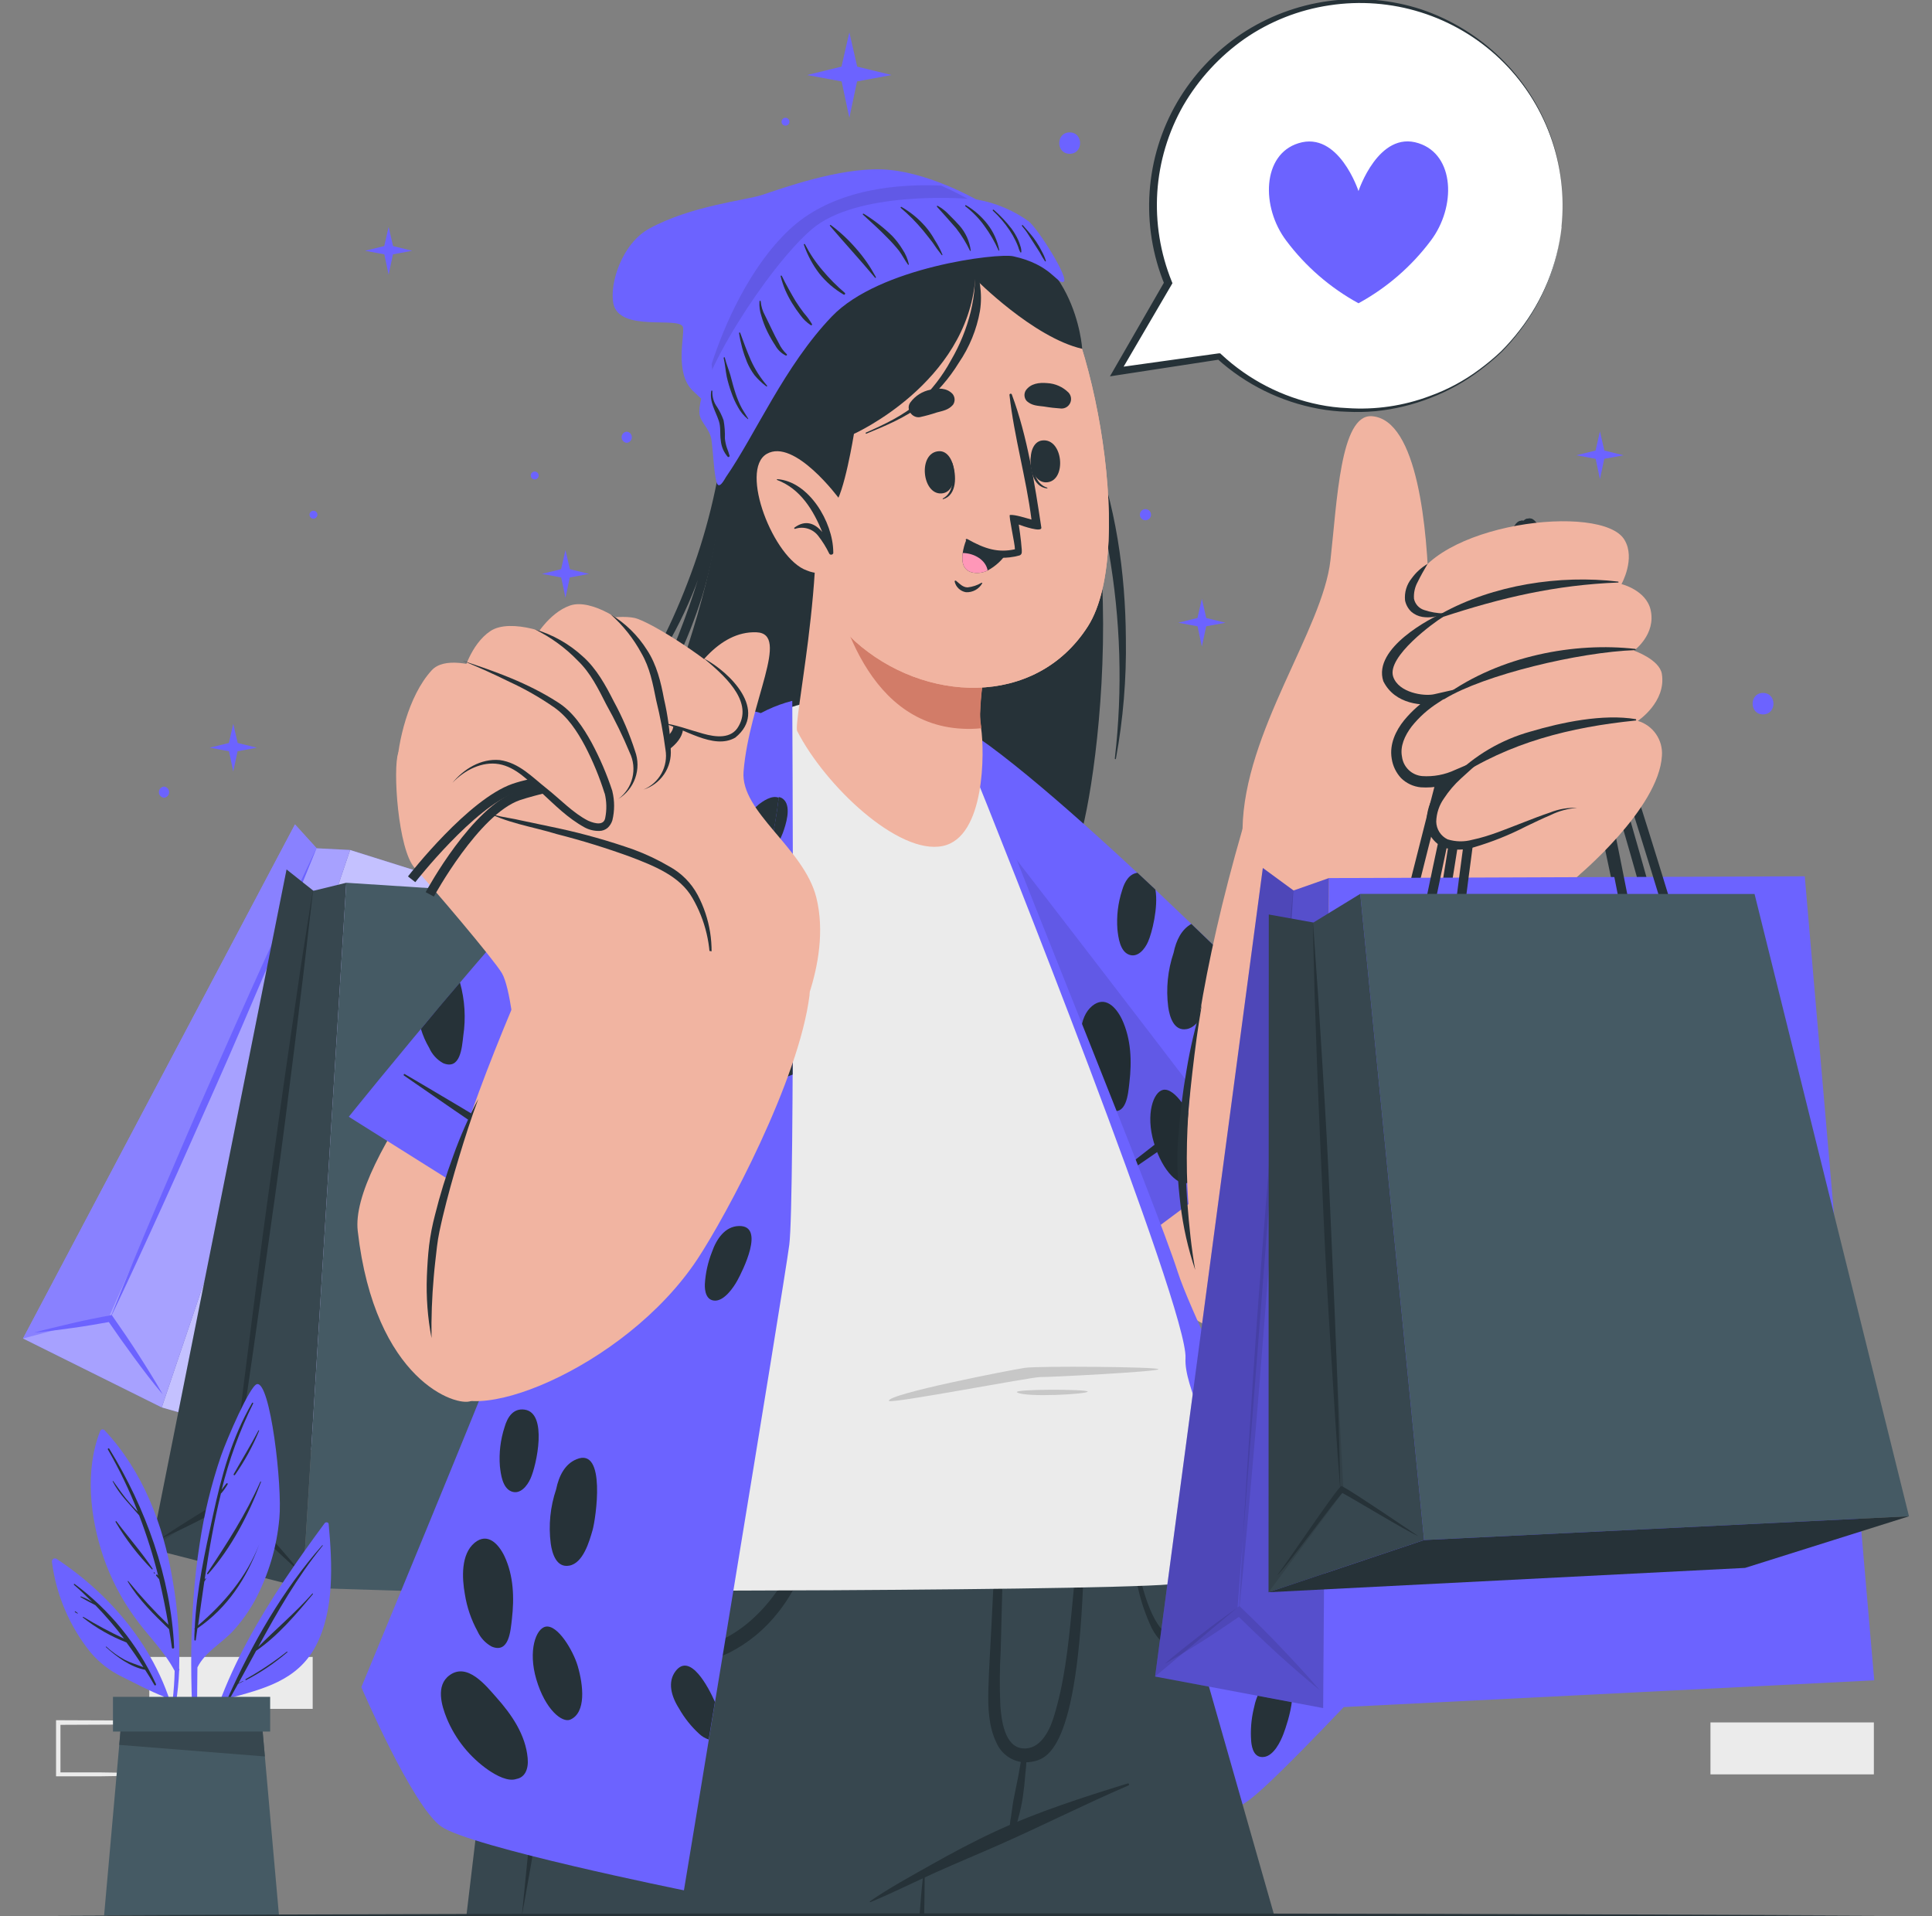 <svg width="240" height="238" viewBox="0 0 240 238" fill="none" xmlns="http://www.w3.org/2000/svg">
<rect x="0" y="0" width="240" height="238" fill="#808080" stroke="none"/>
<g clip-path="url(#clip0_791_6195)">
<path d="M38.843 205.805H18.544V212.257H38.843V205.805Z" fill="#EBEBEB"/>
<path d="M27.521 220.393C24.138 220.45 15.611 220.594 12.343 220.635H7.222H6.962V220.369V213.918V213.664H7.251L17.4 213.704C19.923 213.704 25.021 213.785 27.55 213.82H27.689V213.952L27.556 220.404L27.521 220.393ZM27.521 220.393L27.383 213.941L27.521 214.079C24.987 214.114 19.9 214.171 17.371 214.195L7.222 214.241L7.51 213.952V220.404L7.245 220.145H12.274C15.489 220.185 24.213 220.329 27.544 220.381L27.521 220.393Z" fill="#EBEBEB"/>
<path d="M104.158 39.657C100.775 39.715 92.247 39.859 88.979 39.893H83.858H83.627V39.628V33.176V32.888H83.916L94.066 32.928C96.595 32.928 101.687 33.004 104.215 33.038H104.354V33.2L104.215 39.651L104.158 39.657ZM104.158 39.657L104.019 33.2L104.158 33.338C101.623 33.373 96.537 33.424 94.008 33.447L83.858 33.488L84.147 33.2V39.651L83.882 39.392H88.91C92.126 39.426 100.85 39.571 104.181 39.628L104.158 39.657Z" fill="#EBEBEB"/>
<path d="M232.778 213.94H212.479V220.392H232.778V213.94Z" fill="#EBEBEB"/>
<path d="M110.757 9.318L106.467 10.114L105.509 14.628L104.55 10.114L100.261 9.318L104.533 8.274L105.509 4.014L106.484 8.274L110.757 9.318Z" fill="#6C63FF"/>
<path d="M51.21 31.147L48.814 31.591L48.277 34.116L47.74 31.591L45.344 31.147L47.734 30.564L48.277 28.183L48.825 30.564L51.21 31.147Z" fill="#6C63FF"/>
<path d="M167.227 32.087L164.831 32.531L164.294 35.056L163.763 32.531L161.361 32.087L163.751 31.504L164.294 29.123L164.842 31.504L167.227 32.087Z" fill="#6C63FF"/>
<path d="M201.683 56.55L199.287 56.989L198.75 59.514L198.219 56.989L195.817 56.545L198.207 55.962L198.75 53.581L199.298 55.962L201.683 56.55Z" fill="#6C63FF"/>
<path d="M152.233 77.347L149.837 77.791L149.3 80.31L148.763 77.791L146.367 77.347L148.752 76.764L149.3 74.377L149.843 76.764L152.233 77.347Z" fill="#6C63FF"/>
<path d="M73.178 71.281L70.782 71.725L70.245 74.251L69.714 71.725L67.318 71.281L69.702 70.699L70.245 68.318L70.793 70.699L73.178 71.281Z" fill="#6C63FF"/>
<path d="M31.909 92.868L29.513 93.312L28.976 95.831L28.445 93.312L26.044 92.868L28.434 92.285L28.976 89.898L29.525 92.285L31.909 92.868Z" fill="#6C63FF"/>
<path d="M142.291 63.238C142.108 63.238 141.931 63.311 141.802 63.441C141.672 63.571 141.599 63.747 141.599 63.93C141.599 64.114 141.672 64.29 141.802 64.419C141.931 64.549 142.108 64.622 142.291 64.622C142.475 64.622 142.651 64.549 142.781 64.419C142.911 64.29 142.984 64.114 142.984 63.93C142.984 63.747 142.911 63.571 142.781 63.441C142.651 63.311 142.475 63.238 142.291 63.238Z" fill="#6C63FF"/>
<path d="M77.854 53.615C77.681 53.631 77.519 53.711 77.402 53.84C77.284 53.968 77.219 54.136 77.219 54.31C77.219 54.484 77.284 54.652 77.402 54.78C77.519 54.909 77.681 54.989 77.854 55.005C78.028 54.989 78.189 54.909 78.307 54.78C78.424 54.652 78.49 54.484 78.49 54.31C78.49 54.136 78.424 53.968 78.307 53.84C78.189 53.711 78.028 53.631 77.854 53.615Z" fill="#6C63FF"/>
<path d="M20.374 97.699C20.2 97.715 20.039 97.795 19.921 97.924C19.804 98.052 19.739 98.22 19.739 98.394C19.739 98.568 19.804 98.736 19.921 98.864C20.039 98.993 20.2 99.073 20.374 99.089C20.547 99.073 20.709 98.993 20.826 98.864C20.944 98.736 21.009 98.568 21.009 98.394C21.009 98.22 20.944 98.052 20.826 97.924C20.709 97.795 20.547 97.715 20.374 97.699Z" fill="#6C63FF"/>
<path d="M66.423 58.568C66.293 58.568 66.168 58.62 66.076 58.711C65.984 58.803 65.932 58.928 65.932 59.058C65.932 59.188 65.984 59.313 66.076 59.404C66.168 59.496 66.293 59.548 66.423 59.548C66.553 59.548 66.678 59.496 66.77 59.404C66.862 59.313 66.914 59.188 66.914 59.058C66.914 58.928 66.862 58.803 66.77 58.711C66.678 58.62 66.553 58.568 66.423 58.568Z" fill="#6C63FF"/>
<path d="M38.941 63.44C38.811 63.44 38.687 63.492 38.594 63.584C38.502 63.675 38.451 63.8 38.451 63.93C38.451 64.06 38.502 64.185 38.594 64.277C38.687 64.368 38.811 64.42 38.941 64.42C39.072 64.42 39.196 64.368 39.288 64.277C39.38 64.185 39.432 64.06 39.432 63.93C39.432 63.8 39.38 63.675 39.288 63.584C39.196 63.492 39.072 63.44 38.941 63.44Z" fill="#6C63FF"/>
<path d="M97.576 14.628C97.446 14.628 97.321 14.68 97.229 14.772C97.137 14.864 97.085 14.989 97.085 15.118C97.085 15.248 97.137 15.373 97.229 15.465C97.321 15.557 97.446 15.609 97.576 15.609C97.706 15.609 97.831 15.557 97.923 15.465C98.015 15.373 98.067 15.248 98.067 15.118C98.067 14.989 98.015 14.864 97.923 14.772C97.831 14.68 97.706 14.628 97.576 14.628Z" fill="#6C63FF"/>
<path d="M172.85 40.85C172.72 40.85 172.595 40.902 172.503 40.994C172.411 41.086 172.359 41.21 172.359 41.34C172.359 41.47 172.411 41.595 172.503 41.687C172.595 41.779 172.72 41.83 172.85 41.83C172.98 41.83 173.105 41.779 173.197 41.687C173.289 41.595 173.341 41.47 173.341 41.34C173.341 41.21 173.289 41.086 173.197 40.994C173.105 40.902 172.98 40.85 172.85 40.85Z" fill="#6C63FF"/>
<path d="M219.014 86.07C217.282 86.07 217.282 88.734 219.014 88.734C220.746 88.734 220.729 86.07 219.014 86.07Z" fill="#6C63FF"/>
<path d="M132.881 16.444C131.149 16.444 131.149 19.102 132.881 19.102C134.613 19.102 134.595 16.444 132.881 16.444Z" fill="#6C63FF"/>
<path d="M43.49 105.576L94.718 121.679L80.204 191.905L20.091 174.815L43.49 105.576Z" fill="#6C63FF"/>
<path opacity="0.6" d="M43.49 105.576L94.718 121.679L80.204 191.905L20.091 174.815L43.49 105.576Z" fill="white"/>
<path d="M20.091 174.815L2.857 166.253L36.643 102.399L39.333 105.362L43.49 105.576L20.091 174.815Z" fill="#6C63FF"/>
<path opacity="0.4" d="M20.091 174.815L2.857 166.253L36.643 102.399L39.333 105.362L43.49 105.576L20.091 174.815Z" fill="white"/>
<path opacity="0.5" d="M13.624 163.382L2.857 166.253L36.643 102.399L39.333 105.362L13.624 163.382Z" fill="#6C63FF"/>
<path d="M20.212 173.195C19.276 171.523 18.255 169.909 17.227 168.3C16.199 166.691 15.125 165.112 14.028 163.549L13.878 163.33L13.624 163.382C12.048 163.688 10.472 163.993 8.907 164.368C7.343 164.743 5.778 165.094 4.231 165.521C5.836 165.377 7.429 165.164 9.017 164.944C10.605 164.725 12.193 164.449 13.774 164.166L13.37 163.999C14.452 165.579 15.556 167.135 16.684 168.669C17.81 170.197 18.965 171.725 20.212 173.195Z" fill="#6C63FF"/>
<path d="M13.613 163.929C15.922 159.115 18.139 154.266 20.345 149.406C22.55 144.545 24.686 139.668 26.863 134.796C29.039 129.924 31.118 124.994 33.214 120.105L36.314 112.725C37.319 110.257 38.352 107.795 39.328 105.316C38.173 107.714 37.059 110.142 35.921 112.558L32.596 119.834C30.39 124.688 28.248 129.572 26.078 134.444C23.907 139.316 21.823 144.245 19.727 149.14C17.631 154.036 15.587 158.971 13.613 163.929Z" fill="#6C63FF"/>
<path d="M43.017 109.646L96.646 113.111L100.07 199.157L37.596 197.209L43.017 109.646Z" fill="#455A64"/>
<path d="M37.596 197.209L18.763 192.383L35.598 107.997L38.935 110.644L43.017 109.646L37.596 197.209Z" fill="#37474F"/>
<path opacity="0.1" d="M28.479 185.827L18.763 192.383L35.598 107.997L38.935 110.644L28.479 185.827Z" fill="black"/>
<path d="M37.307 195.277C35.985 193.617 34.588 192.043 33.196 190.475C31.805 188.906 30.362 187.396 28.913 185.902L28.71 185.695L28.48 185.827C27.03 186.652 25.593 187.482 24.161 188.382C22.729 189.281 21.309 190.157 19.918 191.138C21.436 190.486 22.925 189.765 24.409 189.016C25.893 188.266 27.359 187.488 28.82 186.71L28.387 186.635C29.827 188.153 31.285 189.635 32.763 191.08C34.253 192.504 35.742 193.94 37.307 195.277Z" fill="#263238"/>
<path d="M28.601 186.468C29.64 180.177 30.581 173.875 31.487 167.562C32.394 161.249 33.266 154.93 34.16 148.616C35.055 142.303 35.846 135.961 36.637 129.624L37.792 120.117C38.15 116.94 38.537 113.774 38.871 110.592C38.34 113.734 37.873 116.888 37.37 120.036L35.996 129.486C35.067 135.793 34.212 142.118 33.323 148.432C32.434 154.745 31.666 161.099 30.846 167.435C30.027 173.772 29.282 180.108 28.601 186.468Z" fill="#263238"/>
<path d="M95.514 37.086C100.306 32.473 113.043 26.973 125.23 38.239C142.551 54.209 136.379 97.953 133.971 104.618C133.971 104.618 104.215 115.256 77.565 100.254C77.565 100.254 91.75 70.636 89.268 55.53C88.703 52.179 88.978 48.741 90.068 45.523C91.158 42.304 93.029 39.406 95.514 37.086Z" fill="#263238"/>
<path d="M86.71 71.985C86.618 72.227 86.537 72.469 86.444 72.711C85.251 75.786 83.776 78.745 82.039 81.55C80.448 84.279 78.468 86.763 76.162 88.924C76.098 88.982 75.995 88.895 76.058 88.838C78.431 86.606 80.053 83.764 81.543 80.933C83.003 78.161 84.295 75.304 85.411 72.377C87.715 66.435 89.25 60.223 89.978 53.892C89.978 53.771 90.209 53.783 90.203 53.892C90.174 54.78 90.122 55.662 90.053 56.544C90.07 56.537 90.09 56.535 90.109 56.537C90.128 56.54 90.146 56.547 90.161 56.559C90.176 56.571 90.188 56.586 90.195 56.604C90.203 56.621 90.205 56.641 90.203 56.66C89.672 62.575 88.973 68.376 87.224 74.066C85.451 79.656 82.914 84.974 79.684 89.87C77.895 92.655 75.934 95.326 73.812 97.867C73.809 97.872 73.805 97.877 73.8 97.881C73.795 97.885 73.79 97.888 73.784 97.889C73.777 97.89 73.771 97.89 73.765 97.888C73.759 97.886 73.753 97.883 73.749 97.879C73.744 97.875 73.74 97.87 73.738 97.864C73.736 97.858 73.735 97.852 73.736 97.846C73.736 97.839 73.738 97.833 73.741 97.828C73.745 97.823 73.749 97.818 73.754 97.815C79.695 90.083 83.829 81.204 86.71 71.985Z" fill="#263238"/>
<path d="M119.792 35.765C135.12 44.875 139.756 63.094 139.86 79.324C139.94 84.321 139.527 89.313 138.625 94.229C138.625 94.247 138.617 94.264 138.604 94.278C138.592 94.29 138.574 94.298 138.556 94.298C138.537 94.298 138.52 94.29 138.507 94.278C138.494 94.264 138.486 94.247 138.486 94.229C139.478 85.638 139.22 76.95 137.718 68.433C136.269 60.459 133.971 52.22 129.301 45.371C126.815 41.594 123.535 38.405 119.688 36.025C119.544 35.909 119.648 35.679 119.792 35.765Z" fill="#263238"/>
<path d="M124.693 95.365C148.364 116.79 165.211 135.246 164.992 143.64C164.49 162.442 154.559 166.501 152.793 165.907C134.116 159.565 122.245 124.072 114.394 102.618C106.599 81.325 117.91 89.23 124.693 95.365Z" fill="#F1B4A1"/>
<path d="M137.205 157.339L167.873 134.484C167.873 134.484 138.325 104.013 122.961 92.66C110.058 83.118 103.574 89.853 111.657 108.735C119.307 126.603 137.205 157.339 137.205 157.339Z" fill="#6C63FF"/>
<path d="M150.882 117.539L147.995 114.76C146.788 115.429 146.107 116.778 145.79 118.341C145.059 120.504 144.83 122.805 145.12 125.069C145.293 126.309 145.824 128.119 147.429 127.819C149.161 127.502 149.918 124.787 150.316 123.409C150.771 121.487 150.962 119.512 150.882 117.539ZM139.37 126.603C138.654 125.121 137.291 123.622 135.675 124.948C133.943 126.384 134.104 129.347 134.456 131.325C134.711 132.941 135.242 134.501 136.027 135.937C136.39 136.749 137.011 137.417 137.793 137.84C139.953 138.745 140.132 135.886 140.299 134.456C140.605 131.844 140.524 129.071 139.37 126.603ZM143.532 110.494L141.304 108.407C140.311 108.539 139.71 109.456 139.387 110.603C138.88 112.163 138.684 113.806 138.81 115.441C138.919 116.427 139.121 118.133 140.23 118.571C141.338 119.01 142.227 117.862 142.614 116.974C143.093 115.919 143.908 112.685 143.532 110.511V110.494ZM126.737 109.883C126.478 106.965 124.734 104.451 122.835 102.324C121.553 100.871 119.243 97.948 117.021 99.579C115.289 100.842 116.028 103.333 116.686 104.953C117.767 107.548 119.57 109.779 121.882 111.382C122.852 112.033 124.313 112.835 125.346 112.46C126.397 112.293 126.859 111.261 126.737 109.883ZM148.474 140.227C147.897 138.301 145.98 135.078 144.491 135.367C143.272 135.615 142.291 138.382 143.336 141.911C144.462 145.727 146.575 147.348 147.562 146.909C149.531 146.062 149.196 142.747 148.474 140.25V140.227Z" fill="#263238"/>
<path d="M158.976 131.261C156.844 132.482 154.787 133.83 152.816 135.297C150.72 136.722 148.694 138.221 146.656 139.708C144.618 141.196 136.737 147.428 134.768 148.991C134.682 149.06 134.815 149.204 134.907 149.141C137.008 147.722 145.299 142.078 147.302 140.613C149.306 139.149 151.298 137.69 153.238 136.162C155.177 134.634 157.308 133.141 159.051 131.383C159.086 131.319 159.034 131.215 158.976 131.261Z" fill="#263238"/>
<path opacity="0.1" d="M154.923 144.136L137.205 157.339C137.205 157.339 119.307 126.609 111.657 108.735C106.409 96.477 107.304 89.345 112.102 88.452C119.78 98.351 140.086 124.573 154.923 144.136Z" fill="black"/>
<path d="M114.908 89.466C119.258 92.559 122.574 96.889 124.422 101.891C127.471 110.205 143.561 149.446 146.309 158.008C149.058 166.57 170.494 208.25 170.494 208.25C170.494 208.25 158.722 220.9 155.287 223.494C150.512 227.115 133.221 232.875 133.221 232.875C133.221 232.875 125.981 170.646 124.619 164.327C123.256 158.008 114.908 89.466 114.908 89.466Z" fill="#6C63FF"/>
<path d="M153.486 185.989C152.643 188.624 150.766 190.751 148.694 192.504C147.574 193.455 145.449 195.462 144.467 193.288C144.175 192.43 144.175 191.5 144.467 190.642C144.884 189.022 145.577 187.487 146.517 186.104C147.631 184.374 149.565 182.068 151.869 182.183C154.005 182.339 153.976 184.403 153.486 185.989Z" fill="#263238"/>
<path d="M140.501 198.402C140.432 201.285 139.981 204.399 138.14 206.757C137.285 207.858 136.217 208.302 135.293 207.702C134.26 207.264 133.729 205.655 133.469 204.491C132.856 201.693 133.067 198.777 134.075 196.096C134.71 194.424 135.9 192.06 138.07 192.314C140.865 192.642 140.553 196.43 140.501 198.402Z" fill="#263238"/>
<path d="M151.176 196.119C152.487 196.932 151.679 200.674 150.761 202.507C149.606 204.854 147.499 207.587 145.426 206.866C144.375 206.497 143.931 203.828 145.749 200.195C147.447 196.834 150.108 195.45 151.176 196.119Z" fill="#263238"/>
<path d="M159.444 215.342C159.08 216.316 158.243 218.057 157.036 218.225C155.829 218.392 155.518 217.216 155.431 216.333C155.318 214.947 155.427 213.551 155.754 212.199C156.112 210.372 156.99 208.74 158.681 208.44C162.024 207.898 159.923 214.085 159.444 215.342Z" fill="#263238"/>
<path d="M158.295 237.92H103.967C101.606 228.66 97.969 214.408 94.805 201.989C94.614 201.227 94.418 200.466 94.227 199.728C94.106 199.261 93.996 198.806 93.881 198.356C90.833 186.421 88.431 176.983 88.373 176.764L88.287 176.447C88.258 176.331 88.246 176.268 88.246 176.268H140.698L158.295 237.92Z" fill="#37474F"/>
<path d="M138.994 176.222C138.994 176.256 138.994 176.32 138.994 176.4C138.994 177.017 138.994 177.634 138.994 178.251C138.994 179.819 138.902 181.388 138.798 182.956C138.383 189.089 137.581 195.19 136.396 201.221C134.861 209.176 132.829 217.027 130.311 224.728C130.086 225.397 129.953 225.772 129.941 225.812L125.756 227.876L125.415 228.049L117.113 232.177C115.958 232.754 115.109 233.175 114.873 233.301L114.809 233.336C114.809 233.336 114.717 235.198 114.601 237.92H57.941C59.096 228.326 59.228 227.057 59.228 227.057C58.894 225.207 57.41 220.438 57.941 214.892C59.096 202.709 66.601 178.245 67.271 176.787C67.427 176.429 67.525 176.245 67.525 176.245H81.854H115.802H138.994V176.222Z" fill="#37474F"/>
<path d="M114.867 233.175V233.302C114.867 234.841 114.827 236.387 114.804 237.914H114.227C114.354 236.369 114.458 234.818 114.642 233.273C114.642 233.135 114.642 232.996 114.683 232.858C114.683 232.835 114.692 232.813 114.708 232.797C114.724 232.781 114.746 232.771 114.769 232.771C114.792 232.771 114.814 232.781 114.831 232.797C114.847 232.813 114.856 232.835 114.856 232.858C114.862 232.973 114.867 233.077 114.867 233.175Z" fill="#263238"/>
<path d="M108.078 236.15C110.485 234.484 113.083 233.083 115.635 231.641C118.187 230.2 120.889 228.758 123.602 227.496C128.908 225.034 134.502 223.252 140.08 221.523C140.113 221.51 140.149 221.51 140.182 221.524C140.214 221.538 140.24 221.565 140.253 221.597C140.266 221.63 140.265 221.667 140.251 221.699C140.237 221.732 140.211 221.757 140.178 221.77C134.808 224.077 129.595 226.717 124.255 229.081C121.564 230.275 118.856 231.388 116.172 232.598C113.487 233.809 110.86 235.124 108.147 236.254C108.06 236.277 108.008 236.19 108.078 236.15Z" fill="#263238"/>
<path d="M122.777 209.882C122.846 207.247 123.031 204.618 123.158 201.988C123.47 195.785 123.735 189.54 124.313 183.354C124.32 183.308 124.344 183.267 124.38 183.237C124.415 183.208 124.46 183.191 124.506 183.191C124.552 183.191 124.597 183.208 124.632 183.237C124.668 183.267 124.692 183.308 124.699 183.354C124.78 188.157 124.595 192.971 124.497 197.768C124.445 200.172 124.376 202.571 124.313 204.975C124.179 207.267 124.163 209.565 124.266 211.859C124.393 213.589 124.774 216.956 127.038 217.164C129.168 217.36 130.334 215.065 130.865 213.376C132.216 209.103 132.696 204.491 133.134 200.045C133.394 197.411 133.654 194.787 133.81 192.147C133.966 189.506 134.179 185.551 134.035 182.887C134.035 182.72 134.272 182.725 134.301 182.887C134.722 185.193 134.739 189.806 134.682 192.533C134.162 217.019 130.294 218.415 128.25 218.813C127.999 218.862 127.744 218.889 127.488 218.893C127.488 219.47 127.39 220.012 127.349 220.56C127.292 221.43 127.182 222.289 127.067 223.16C126.941 224.008 126.764 224.847 126.535 225.674C126.351 226.512 126.052 227.321 125.646 228.078C125.63 228.101 125.607 228.119 125.58 228.128C125.554 228.138 125.524 228.138 125.497 228.13C125.47 228.122 125.446 228.105 125.43 228.082C125.413 228.059 125.404 228.031 125.404 228.003C125.384 227.172 125.453 226.34 125.612 225.524C125.727 224.682 125.843 223.794 126.016 222.993C126.189 222.191 126.339 221.344 126.512 220.525C126.622 219.948 126.703 219.406 126.807 218.847C126.145 218.733 125.523 218.456 124.996 218.041C124.469 217.626 124.053 217.087 123.787 216.472C122.8 214.465 122.725 212.078 122.777 209.882Z" fill="#263238"/>
<path d="M73.235 205.229C76.659 205.471 80.036 205.909 83.471 205.506C86.704 205.174 89.785 203.966 92.38 202.012C98.026 197.641 100.503 190.48 102.027 183.775C102.032 183.743 102.049 183.714 102.075 183.694C102.101 183.675 102.134 183.667 102.166 183.671C102.198 183.676 102.227 183.693 102.246 183.719C102.266 183.745 102.274 183.777 102.27 183.81C101.629 189.633 100.376 195.652 96.612 200.334C94.993 202.396 92.944 204.082 90.607 205.275C88.126 206.427 85.41 206.985 82.675 206.907C79.468 206.879 76.277 206.449 73.177 205.627C73.128 205.615 73.085 205.585 73.057 205.544C73.028 205.502 73.017 205.451 73.024 205.401C73.031 205.352 73.057 205.306 73.096 205.274C73.135 205.242 73.185 205.226 73.235 205.229Z" fill="#263238"/>
<path d="M147.96 203.862C147.008 203.753 146.072 203.862 145.102 203.136C144.132 202.409 143.313 201.17 142.556 199.1C140.911 194.562 140.103 187.782 139.566 181.503C139.566 181.365 139.491 181.365 139.496 181.503C139.774 186.888 140.224 192.51 141.35 197.151C141.729 198.909 142.311 200.617 143.082 202.242C143.786 203.591 144.571 204.237 145.328 204.491C145.76 204.632 146.216 204.681 146.668 204.637C147.121 204.592 147.559 204.454 147.954 204.231C148.047 204.208 148.03 203.862 147.96 203.862Z" fill="#263238"/>
<path d="M72.658 177.917C70.816 187.978 68.616 198.183 66.624 208.215C66.111 211.219 65.216 214.183 65.395 217.233C65.655 220.314 66.141 223.373 66.85 226.383C66.526 228.32 66.215 230.257 65.862 232.189C65.51 234.12 65.198 236.017 64.829 237.926C65.008 235.988 65.227 234.063 65.406 232.131C65.585 230.2 65.839 228.268 66.064 226.366C65.213 223.413 64.633 220.389 64.332 217.331C64.23 216.269 64.256 215.198 64.407 214.142C65.019 210.026 65.88 206.007 66.717 201.971C68.449 193.899 70.412 185.897 72.6 177.946L72.658 177.917Z" fill="#263238"/>
<path d="M61.33 197.451C61.561 197.733 145.501 197.635 146.5 196.603C146.673 196.424 151.419 187.234 151.251 183.878C150.992 178.609 147.06 172.301 147.268 168.698C147.62 162.667 124.024 103.333 120.473 94.638C116.923 85.943 100.844 84.041 92.593 90.908C80.538 100.94 61.907 176.568 60.308 181.52C58.386 187.453 61.111 197.186 61.33 197.451Z" fill="#EBEBEB"/>
<path d="M110.427 174.002C110.162 173.154 125.634 170.145 127.309 169.897C128.983 169.649 143.74 169.764 143.896 170.064C144.052 170.364 130.346 171.067 129.237 171.044C128.129 171.021 110.554 174.417 110.427 174.002Z" fill="#C7C7C7"/>
<path d="M126.351 172.947C125.664 172.52 135.149 172.532 135.12 172.849C135.092 173.166 127.413 173.604 126.351 172.947Z" fill="#C7C7C7"/>
<path d="M98.419 87.051C98.419 87.051 98.76 149.152 98.049 154.601C97.339 160.049 84.961 234.795 84.961 234.795C84.961 234.795 58.403 229.416 54.801 226.862C51.198 224.307 44.888 209.565 44.888 209.565C44.888 209.565 60.643 171.512 62.075 167.528C64.119 161.877 83.189 102.647 88.056 94.65C90.396 90.874 94.11 88.15 98.419 87.051Z" fill="#6C63FF"/>
<path d="M71.624 181.25C70.198 181.826 69.43 183.285 69.084 184.992C68.353 187.155 68.124 189.456 68.414 191.72C68.587 192.954 69.118 194.764 70.723 194.465C72.455 194.147 73.212 191.438 73.61 190.06C74.008 188.682 75.348 179.693 71.624 181.25ZM62.658 193.277C61.942 191.795 60.58 190.296 58.963 191.622C57.231 193.058 57.393 196.016 57.745 197.999C57.998 199.615 58.529 201.176 59.315 202.611C59.679 203.423 60.3 204.094 61.082 204.52C63.241 205.419 63.42 202.56 63.587 201.135C63.893 198.495 63.813 195.722 62.658 193.277ZM65.141 175.086C63.813 174.908 63.056 175.928 62.675 177.277C62.168 178.836 61.971 180.48 62.098 182.115C62.208 183.101 62.41 184.801 63.518 185.245C64.627 185.689 65.51 184.53 65.903 183.648C66.647 182.022 68.085 175.473 65.152 175.086H65.141ZM65.55 218.386C65.291 215.463 63.553 212.949 61.653 210.822C60.372 209.375 58.056 206.446 55.84 208.083C54.108 209.346 54.846 211.836 55.505 213.451C56.582 216.048 58.386 218.28 60.701 219.88C61.671 220.537 63.126 221.332 64.165 220.958C65.21 220.767 65.677 219.735 65.55 218.386ZM71.757 206.901C71.18 204.981 69.263 201.758 67.779 202.046C66.561 202.289 65.579 205.056 66.624 208.59C67.75 212.407 69.863 214.027 70.85 213.589C72.819 212.719 72.484 209.375 71.757 206.901ZM83.933 207.558C82.911 208.884 83.356 210.654 84.349 212.205C85.019 213.392 85.875 214.465 86.883 215.382C87.214 215.69 87.608 215.922 88.038 216.063L88.812 211.392C87.992 209.536 85.728 205.229 83.933 207.558ZM97.425 99.372C96.571 98.432 95.151 99.43 94.418 100C92.426 101.574 90.584 104.071 90.093 106.694C89.447 108.291 89.302 109.865 90.798 110.194C92.033 110.465 93.517 108.782 94.262 108.02C95.555 106.718 96.571 105.166 97.246 103.46C97.622 102.428 98.297 100.329 97.425 99.372ZM94.36 130.27C93.511 131.169 92.431 132.732 93.679 133.793C94.926 134.854 97.044 134.035 98.465 133.47C98.465 131.446 98.465 129.348 98.465 127.22C96.935 128.001 95.548 129.032 94.36 130.27ZM88.494 122.867C86.277 122.417 84.083 124.412 82.761 125.94C81.663 127.154 80.784 128.549 80.163 130.062C79.755 130.854 79.621 131.758 79.782 132.634C80.44 134.877 82.773 133.21 83.991 132.444C86.242 131.025 88.35 129.215 89.533 126.782C90.232 125.289 90.555 123.294 88.494 122.867ZM97.882 119.338C97.183 120.048 95.976 121.281 96.34 122.411C96.623 123.346 97.633 123.484 98.494 123.374C98.494 121.846 98.494 120.313 98.494 118.762C98.251 118.992 98.061 119.177 97.882 119.338ZM74.32 131.037C72.617 136.03 70.925 141.017 69.39 145.63C70.135 145.912 71.012 145.578 71.803 144.811C73.922 142.77 74.776 139.835 75.267 137.027C75.544 135.292 76.249 132.098 74.32 131.037ZM85.925 136.278C84.966 135.482 82.201 136.457 80.105 139.495C77.842 142.764 77.911 145.422 78.876 145.918C80.787 146.898 83.183 144.534 84.649 142.418C85.792 140.769 87.091 137.246 85.936 136.278H85.925ZM91.791 152.283C90.116 152.324 89.037 153.8 88.436 155.524C87.936 156.793 87.64 158.134 87.559 159.496C87.524 160.367 87.732 161.566 88.864 161.549C89.995 161.531 91.104 159.946 91.594 159.052C92.224 157.899 95.116 152.197 91.791 152.283Z" fill="#263238"/>
<path d="M80.44 101.326C58.686 124.7 43.49 144.534 44.437 152.877C46.556 171.569 56.798 174.786 58.507 174.013C76.572 166.109 89.192 127.099 95.174 105.057C101.109 83.17 86.669 94.632 80.44 101.326Z" fill="#F1B4A1"/>
<path d="M43.329 138.711L75.712 159.064C75.712 159.064 92.945 121.823 96.265 102.289C98.956 86.48 94.285 83.101 79.551 97.423C65.603 110.955 43.329 138.711 43.329 138.711Z" fill="#6C63FF"/>
<path d="M57.139 122.036C55.407 124.054 53.784 125.992 52.289 127.802C52.533 128.621 52.876 129.407 53.311 130.143C53.664 130.951 54.272 131.621 55.043 132.051C57.202 132.951 57.381 130.097 57.549 128.667C57.883 126.453 57.743 124.193 57.139 122.036ZM66.532 111.214C65.762 112.091 64.993 112.973 64.223 113.861C63.472 114.714 62.722 115.59 61.983 116.421L61.908 116.507C62.023 117.51 62.277 118.992 63.293 119.39C64.407 119.851 65.291 118.681 65.678 117.793C66.145 116.709 66.954 113.388 66.532 111.214ZM73.46 130.817C71.399 130.241 69.91 132.397 69.061 133.919C67.708 136.385 67.094 139.187 67.294 141.991C67.387 143.144 67.675 144.788 68.616 145.358C69.436 146.067 70.527 145.785 71.503 144.839C73.616 142.804 74.488 139.875 74.967 137.067C75.296 135.136 76.122 131.503 73.46 130.8V130.817ZM94.152 100.017C92.16 101.591 90.319 104.088 89.828 106.711C89.181 108.308 89.037 109.882 90.532 110.211C91.768 110.482 93.251 108.798 93.996 108.037C94.532 107.486 95.024 106.894 95.469 106.267C95.792 104.872 96.046 103.54 96.277 102.283C96.465 101.153 96.619 100.088 96.739 99.089C95.884 98.726 94.77 99.504 94.152 100V100.017ZM88.246 122.867C86.029 122.417 83.835 124.412 82.513 125.94C81.415 127.154 80.536 128.548 79.915 130.062C79.507 130.854 79.373 131.758 79.534 132.634C80.192 134.876 82.525 133.21 83.743 132.443C85.707 131.286 87.392 129.711 88.679 127.831C89.066 126.799 89.441 125.761 89.834 124.723C89.86 124.269 89.709 123.822 89.413 123.476C89.118 123.13 88.699 122.912 88.246 122.867ZM79.857 139.495C77.594 142.764 77.663 145.422 78.627 145.918C79.592 146.413 80.723 146.039 81.774 145.255C82.929 142.464 84.21 139.385 85.492 136.156C84.383 135.603 81.814 136.635 79.84 139.495H79.857Z" fill="#263238"/>
<path d="M75.545 149.596C73.642 148.045 71.649 146.609 69.575 145.295C67.491 143.859 65.366 142.51 63.224 141.144C61.082 139.777 52.451 134.675 50.274 133.406C50.176 133.349 50.09 133.527 50.182 133.591C52.266 135.032 60.522 140.746 62.612 142.072C64.702 143.398 66.781 144.747 68.899 146.004C71.018 147.261 73.195 148.708 75.464 149.7C75.51 149.717 75.579 149.665 75.545 149.596Z" fill="#263238"/>
<path d="M72.138 156.7C73.541 157.478 74.921 158.279 76.307 159.081L76.012 159.179C80.053 147.774 84.447 136.508 88.904 125.265C90.382 121.518 91.912 117.77 93.361 114.022C90.07 125.675 85.596 136.952 81.104 148.184C79.551 151.995 77.964 155.789 76.284 159.548C74.898 158.608 73.507 157.668 72.138 156.7Z" fill="#263238"/>
<path d="M93.789 116.951C93.255 119.312 91.981 121.441 90.151 123.028C91.37 121.016 92.501 118.923 93.789 116.951Z" fill="#263238"/>
<path d="M151.349 164.431C147.037 156.279 144.196 138.071 154.352 102.952C155.76 98.092 191.515 105.651 190.285 110.915C188.727 117.551 181.262 142.96 180.471 144.747C173.889 159.842 154.277 169.961 151.349 164.431Z" fill="#F1B4A1"/>
<path d="M148.474 157.737C147.58 155.093 146.965 152.363 146.639 149.591C146.477 148.207 146.338 146.817 146.281 145.422C146.224 144.019 146.255 142.613 146.373 141.213C146.574 138.434 146.916 135.667 147.395 132.922C147.851 130.178 148.485 127.466 149.294 124.804C148.809 127.537 148.457 130.282 148.14 133.026C147.822 135.77 147.562 138.526 147.372 141.277C147.297 142.649 147.227 144.027 147.279 145.382C147.331 146.737 147.395 148.132 147.505 149.504C147.712 152.226 147.99 154.97 148.474 157.737Z" fill="#263238"/>
<path d="M170.598 120.261C166.28 120.307 154.283 107.398 154.352 102.964C154.542 90.885 164.311 78.224 165.275 69.569C166.101 62.299 166.488 51.413 170.419 51.696C176.152 52.111 177.319 65.937 177.503 73.911C181.239 71.697 184.657 70.14 186.989 69.961C194.714 69.385 201.734 103.489 195.972 108.862C190.436 114.045 174.911 120.192 170.598 120.261Z" fill="#F1B4A1"/>
<path d="M205.822 117.839C200.626 98.812 191.596 68.347 189.12 65.914C187.076 68.624 182.001 98.513 179.218 117.153L178.063 116.98C178.063 116.853 179.992 104.1 182.209 91.404C186.758 65.383 188.15 64.928 188.819 64.709C188.934 64.672 189.054 64.659 189.174 64.672C189.293 64.685 189.408 64.723 189.512 64.784C192.832 66.565 204.598 109.041 206.925 117.539L205.822 117.839Z" fill="#263238"/>
<path d="M174.622 116.628L173.502 116.357C173.531 116.236 176.585 103.627 179.939 91.069C186.804 65.372 188.172 64.922 188.83 64.709C188.948 64.672 189.072 64.66 189.195 64.675C189.317 64.69 189.435 64.731 189.541 64.795C192.687 66.629 201.151 107.968 202.819 116.236L201.665 116.467C197.941 97.965 191.313 68.324 189.067 65.902C186.937 68.243 179.119 98.046 174.622 116.628Z" fill="#263238"/>
<path d="M165.09 109.064L224.193 108.845L232.824 208.711L164.369 212.159L165.09 109.064Z" fill="#6C63FF"/>
<path d="M164.368 212.159L143.492 208.238L156.874 107.812L160.691 110.609L165.09 109.064L164.368 212.159Z" fill="#6C63FF"/>
<path opacity="0.2" d="M164.368 212.159L143.492 208.238L156.874 107.812L160.691 110.609L165.09 109.064L164.368 212.159Z" fill="black"/>
<path opacity="0.1" d="M153.728 199.665L143.492 208.238L156.874 107.812L160.691 110.609L153.728 199.665Z" fill="black"/>
<g opacity="0.1">
<path d="M163.941 209.927C162.394 208.1 160.777 206.387 159.161 204.675C157.544 202.963 155.882 201.325 154.201 199.711L153.971 199.486L153.728 199.665C152.187 200.766 150.651 201.867 149.15 203.055C147.649 204.242 146.136 205.396 144.675 206.67C146.298 205.765 147.885 204.784 149.461 203.787C151.038 202.79 152.596 201.729 154.149 200.656L153.67 200.61C155.333 202.255 157.017 203.86 158.722 205.424C160.414 206.952 162.146 208.474 163.941 209.927Z" fill="black"/>
<path d="M153.896 200.403C154.658 192.936 155.31 185.464 155.951 177.98C156.592 170.496 157.146 163.018 157.752 155.535C158.358 148.051 158.843 140.544 159.328 133.049L160.038 121.8C160.241 118.046 160.477 114.305 160.65 110.54C160.258 114.27 159.935 118.035 159.571 121.742L158.595 132.945C157.954 140.44 157.394 147.907 156.794 155.39C156.193 162.874 155.703 170.381 155.218 177.876C154.733 185.372 154.265 192.907 153.896 200.403Z" fill="black"/>
</g>
<path d="M181.475 116.605L180.32 116.467C180.32 116.334 181.896 103.506 183.784 90.798C187.664 64.674 189.027 64.507 189.846 64.409C190.666 64.311 192.058 64.132 200.47 89.714C204.551 102.145 208.345 114.772 208.385 114.899L207.276 115.233C201.821 97.037 192.439 67.955 189.956 65.649C187.982 68.312 183.732 98.063 181.475 116.605Z" fill="#263238"/>
<path d="M177.503 115.948L176.349 115.717C176.349 115.591 178.929 102.941 181.799 90.406C187.688 64.668 189.085 64.501 189.835 64.409C190.742 64.299 192.104 64.138 197.676 89.484C200.378 101.77 202.774 114.276 202.797 114.386L201.642 114.599C198.23 96.725 192.116 68.128 189.922 65.649C187.768 68.209 181.198 97.596 177.503 115.948Z" fill="#263238"/>
<path d="M168.976 111.024L217.957 111.041L237.142 188.335L176.908 191.287L168.976 111.024Z" fill="#455A64"/>
<path d="M168.976 111.024L163.156 114.587L157.614 113.59L157.585 197.768L176.909 191.287L168.976 111.024Z" fill="#37474F"/>
<path opacity="0.1" d="M163.156 114.587L157.614 113.59L157.585 197.768L166.898 185.239L163.156 114.587Z" fill="black"/>
<path d="M237.143 188.335L176.909 191.287L157.585 197.768L216.78 194.747L237.143 188.335Z" fill="#263238"/>
<path d="M176.175 190.792C174.859 189.921 168.202 185.384 166.822 184.663L166.632 184.565L166.482 184.709C165.535 185.632 159.519 194.62 158.647 195.664C159.68 194.851 165.939 186.174 166.897 185.286L166.557 185.338C167.919 186.029 174.738 190.204 176.175 190.792Z" fill="#263238"/>
<path d="M166.499 185.164C166.395 179.289 166.193 173.42 165.979 167.55C165.766 161.681 165.477 155.811 165.229 149.942C164.981 144.073 164.652 138.209 164.282 132.34L163.734 123.547C163.52 120.612 163.335 117.683 163.093 114.754C163.139 117.689 163.237 120.63 163.306 123.564L163.612 132.368C163.826 138.238 164.109 144.107 164.363 149.977C164.617 155.846 164.94 161.71 165.316 167.573C165.691 173.437 166.031 179.306 166.499 185.164Z" fill="#263238"/>
<path d="M175.269 73.248C174.166 77.117 179.362 76.194 179.362 76.194C179.362 76.194 172.203 79.319 172.619 83.747C173.029 88.014 179.264 86.676 179.715 86.59C179.333 86.757 172.833 89.801 173.704 94.206C174.617 98.79 180.632 96.374 181.037 96.212C180.731 96.483 176.747 100.139 178.15 103.333C180.604 108.828 191.054 99.77 195.897 100.317C195.897 100.317 195.897 108.62 195.955 108.862C195.955 108.862 206.076 100.45 206.451 93.871C206.521 92.917 206.262 91.967 205.717 91.179C205.172 90.392 204.374 89.814 203.455 89.541C203.455 89.541 207.017 87.189 206.44 83.695C206.139 81.908 202.976 80.812 202.976 80.812C202.976 80.812 205.753 78.812 205.043 75.739C204.465 73.282 201.428 72.55 201.428 72.55C201.428 72.55 203.195 69.391 201.809 67.073C199.096 62.374 177.625 64.963 175.269 73.248Z" fill="#F1B4A1"/>
<path d="M201.007 72.354C201.022 72.354 201.037 72.348 201.048 72.337C201.059 72.326 201.065 72.312 201.065 72.296C201.065 72.281 201.059 72.266 201.048 72.255C201.037 72.245 201.022 72.239 201.007 72.239C193.744 71.374 185.499 72.642 179.068 76.211C178.854 76.332 178.952 76.724 179.212 76.638C186.556 74.222 193.253 72.659 201.007 72.354Z" fill="#263238"/>
<path d="M203.137 80.749C203.218 80.749 203.218 80.611 203.137 80.599C195.632 79.746 186.394 81.429 179.466 86.416C179.229 86.59 179.189 86.993 179.466 86.803C184.321 83.834 196.145 80.991 203.137 80.749Z" fill="#263238"/>
<path d="M180.673 96.731C187.503 92.199 195.106 90.314 203.189 89.495C203.293 89.495 203.264 89.339 203.189 89.322C199.148 88.647 194.032 89.708 190.141 90.862C186.506 91.87 183.198 93.81 180.546 96.489C180.413 96.621 180.528 96.823 180.673 96.731Z" fill="#263238"/>
<path d="M179.241 76.136C178.987 76.275 179.472 76.488 179.241 76.638C178.196 77.266 172.226 81.573 173.069 84.058C173.745 86.047 176.891 86.52 178.173 86.226L181.389 85.494L178.623 87.304C177.384 88.093 176.284 89.081 175.367 90.227C174.489 91.381 173.906 92.712 174.16 93.987C174.239 94.613 174.53 95.193 174.985 95.632C175.44 96.07 176.031 96.34 176.66 96.397C178.074 96.494 179.489 96.228 180.771 95.624L184.368 94.085L181.481 96.702C180.679 97.431 179.973 98.258 179.38 99.164C178.779 100.009 178.444 101.012 178.415 102.047C178.421 102.51 178.556 102.961 178.805 103.351C179.054 103.742 179.407 104.055 179.824 104.255C180.822 104.566 181.888 104.584 182.896 104.307C185.072 103.857 187.179 102.935 189.316 102.122C190.384 101.707 191.458 101.286 192.549 100.923C193.622 100.492 194.776 100.295 195.932 100.346C194.794 100.423 193.682 100.721 192.658 101.222C191.608 101.666 190.58 102.162 189.547 102.658C187.487 103.718 185.332 104.581 183.109 105.235C181.909 105.611 180.625 105.629 179.414 105.287C178.777 105.028 178.23 104.589 177.839 104.024C177.448 103.458 177.231 102.791 177.214 102.105C177.217 100.83 177.601 99.585 178.317 98.53C178.963 97.509 179.739 96.577 180.627 95.757L181.342 96.835C179.837 97.572 178.165 97.902 176.493 97.792C175.566 97.701 174.7 97.294 174.039 96.639C173.421 95.971 173.019 95.134 172.884 94.235C172.573 92.424 173.41 90.723 174.414 89.478C175.441 88.233 176.666 87.166 178.04 86.318L178.49 87.391C176.851 87.708 173.294 87.564 171.839 84.606C170.494 80.478 177.844 76.719 179.241 76.136Z" fill="#263238"/>
<path d="M179.362 76.194C178.533 76.178 177.712 76.036 176.926 75.773C176.607 75.675 176.321 75.493 176.096 75.246C175.872 75 175.718 74.698 175.65 74.372C175.599 73.64 175.762 72.909 176.118 72.267C176.476 71.541 176.891 70.791 177.347 70.036C176.569 70.489 175.894 71.099 175.367 71.829C175.054 72.211 174.82 72.652 174.678 73.125C174.536 73.598 174.49 74.094 174.541 74.585C174.652 75.121 174.924 75.609 175.321 75.986C175.711 76.323 176.186 76.544 176.695 76.626C177.607 76.769 178.542 76.617 179.362 76.194Z" fill="#263238"/>
<path d="M117.113 105.08C111.629 106.233 102.524 97.631 99.025 90.793C98.789 90.32 99.637 85.477 100.388 79.538C100.832 75.935 101.242 71.91 101.346 68.209C101.346 67.448 124.44 74.511 124.44 74.511C124.44 74.511 121.9 82.208 121.732 88.654C121.726 89.163 121.764 89.673 121.848 90.176C121.864 90.257 121.874 90.34 121.876 90.424C122.31 93.324 122.402 103.984 117.113 105.08Z" fill="#F1B4A1"/>
<path d="M102.76 68.37C103.655 74.655 107.119 89.876 119.503 90.51C120.296 90.559 121.092 90.54 121.882 90.453C121.895 90.368 121.895 90.283 121.882 90.199C121.802 89.695 121.761 89.186 121.761 88.677C121.911 82.219 124.422 74.528 124.422 74.528C124.422 74.528 107.777 69.414 102.76 68.37Z" fill="#D27C68"/>
<path d="M98.413 42.35C95.919 50.589 100.324 74.349 106.196 79.636C114.711 87.305 128.625 88.008 135.144 77.791C141.454 67.892 135.144 37.022 128.608 32.243C118.949 25.128 102.102 30.184 98.413 42.35Z" fill="#F1B4A1"/>
<path d="M98.413 42.35C95.919 50.589 100.324 74.349 106.196 79.636C114.711 87.305 128.625 88.008 135.144 77.791C141.454 67.892 135.144 37.022 128.608 32.243C118.949 25.128 102.102 30.184 98.413 42.35Z" fill="#F1B4A1"/>
<path d="M118.302 57.531C118.302 57.473 118.187 57.629 118.198 57.692C118.47 59.301 118.51 61.186 117.119 61.918C117.078 61.918 117.119 62.022 117.147 62.005C118.897 61.515 118.845 59.012 118.302 57.531Z" fill="#263238"/>
<path d="M116.634 56.043C114.007 56.199 114.515 61.434 116.946 61.289C119.376 61.145 118.845 55.916 116.634 56.043Z" fill="#263238"/>
<path d="M128.082 56.493C128.082 56.429 128.215 56.562 128.215 56.625C128.256 58.257 128.573 60.114 130.08 60.569C130.126 60.569 130.126 60.667 130.08 60.661C128.261 60.511 127.857 58.038 128.082 56.493Z" fill="#263238"/>
<path d="M129.445 54.711C132.049 54.365 132.546 59.6 130.132 59.9C127.719 60.2 127.257 54.999 129.445 54.711Z" fill="#263238"/>
<path d="M114.273 51.811C114.979 51.657 115.677 51.465 116.363 51.235C117.165 51.016 117.823 50.923 118.389 50.272C118.528 50.07 118.596 49.828 118.584 49.583C118.571 49.338 118.478 49.104 118.32 48.917C117.587 48.156 116.542 48.185 115.566 48.41C114.579 48.604 113.7 49.159 113.101 49.966C112.454 50.814 113.314 51.973 114.273 51.811Z" fill="#263238"/>
<path d="M131.847 50.744C131.127 50.699 130.41 50.617 129.699 50.496C128.879 50.392 128.209 50.398 127.557 49.827C127.391 49.647 127.289 49.417 127.267 49.173C127.245 48.929 127.305 48.685 127.436 48.478C128.048 47.625 129.087 47.498 130.08 47.585C131.086 47.635 132.038 48.058 132.747 48.772C132.901 48.944 133.002 49.156 133.037 49.383C133.072 49.611 133.04 49.843 132.944 50.053C132.848 50.262 132.693 50.439 132.499 50.562C132.304 50.685 132.077 50.748 131.847 50.744Z" fill="#263238"/>
<path d="M118.753 72.129C119.174 72.475 119.613 72.965 120.202 72.959C120.814 72.893 121.405 72.696 121.934 72.383C121.986 72.383 122.044 72.383 122.015 72.458C121.814 72.81 121.52 73.099 121.164 73.293C120.808 73.488 120.405 73.58 120 73.559C119.661 73.504 119.346 73.35 119.096 73.115C118.845 72.881 118.669 72.578 118.591 72.244C118.568 72.129 118.689 72.083 118.753 72.129Z" fill="#263238"/>
<path d="M120 67.125C120.471 67.728 121.062 68.228 121.736 68.593C122.409 68.958 123.151 69.18 123.914 69.246C124.581 69.311 125.254 69.28 125.912 69.154C126.039 69.141 126.165 69.116 126.287 69.079L126.639 68.993C126.723 68.968 126.797 68.916 126.849 68.845C126.901 68.774 126.929 68.689 126.928 68.601C126.934 68.545 126.934 68.489 126.928 68.433V68.289C126.847 67.038 126.553 65.153 126.553 65.153C127.032 65.337 129.439 66.173 129.358 65.528C128.544 60.16 127.626 54.187 125.698 49.015C125.689 48.976 125.665 48.942 125.631 48.921C125.596 48.9 125.555 48.893 125.516 48.903C125.477 48.912 125.443 48.936 125.422 48.97C125.401 49.004 125.394 49.045 125.404 49.084C125.981 54.273 127.471 59.33 128.135 64.536C127.361 64.323 126.102 63.907 125.45 63.959C125.277 64.029 126.085 67.597 126.073 68.163C126.078 68.183 126.078 68.205 126.073 68.226C124.001 68.681 122.355 68.191 120.19 66.969C120.029 66.883 119.907 67.004 120 67.125Z" fill="#263238"/>
<path d="M125.132 68.589C124.527 69.543 123.686 70.325 122.69 70.861C122.14 71.134 121.518 71.229 120.912 71.132C119.584 70.913 119.44 69.725 119.59 68.687C119.671 68.135 119.819 67.596 120.028 67.079C121.524 68.114 123.313 68.643 125.132 68.589Z" fill="#263238"/>
<path d="M122.69 70.861C122.14 71.134 121.518 71.229 120.912 71.132C119.584 70.912 119.44 69.725 119.59 68.687C120.993 68.704 122.453 69.523 122.69 70.861Z" fill="#FF97B8"/>
<path d="M103.626 62.708C104.85 61.509 106.08 53.892 106.08 53.892C106.08 53.892 120.086 47.614 121.154 34.635C121.154 34.635 128.354 41.929 134.433 43.324C134.433 43.324 133.619 30.011 121.276 28.771C121.276 28.771 109.036 24.689 99.337 36.555C89.637 48.421 99.914 63.158 99.914 63.158L103.626 62.708Z" fill="#263238"/>
<path d="M120.698 32.214C121.379 34.26 121.073 36.642 120.588 38.711C120.068 40.824 119.245 42.852 118.146 44.731C117.093 46.682 115.728 48.449 114.105 49.96C112.2 51.621 109.856 52.722 107.558 53.737C107.489 53.771 107.558 53.898 107.616 53.869C110.046 52.877 112.488 51.851 114.584 50.243C116.373 48.778 117.903 47.024 119.11 45.053C120.429 43.124 121.322 40.937 121.732 38.636C122.095 36.365 121.639 34.306 120.975 32.144C120.9 31.989 120.646 32.046 120.698 32.214Z" fill="#263238"/>
<path d="M123.464 26.056C120.935 24.436 114.89 21.23 109.561 21.04C104.128 20.85 97.108 23.41 94.654 24.217C92.634 24.88 85.861 25.549 80.671 28.385C77.253 30.248 75.717 35.206 76.185 37.662C76.884 41.358 84.481 39.219 84.845 40.649C85.076 41.6 83.754 46.316 86.063 48.536C88.373 50.756 88.275 50.404 89.597 51.621C92.801 54.578 96.848 37.161 103.401 32.49C109.954 27.82 123.464 26.056 123.464 26.056Z" fill="#6C63FF"/>
<path opacity="0.1" d="M122.887 26.321C122.887 26.321 109.902 27.82 103.355 32.496C96.808 37.172 93.771 53.91 90.561 50.946C89.147 49.637 88.633 47.954 88.402 45.221C89.938 40.435 93.142 33.113 98.084 28.5C102.703 24.171 109.717 22.735 116.911 23.052C118.991 23.974 120.989 25.067 122.887 26.321Z" fill="black"/>
<path d="M90.186 59.248C93.863 53.933 97.472 45.411 103.355 39.288C109.238 33.165 123.937 31.406 125.871 31.833C130.6 32.865 131.287 35.292 132.106 35.004C132.926 34.716 129.023 28.523 127.811 27.509C125.922 26.147 123.752 25.223 121.46 24.805C119.376 24.522 106.38 23.755 100.861 28.46C95.341 33.165 86.323 47.389 86.906 51.494C87.045 52.474 88.2 53.281 88.384 54.671C88.627 56.504 88.673 58.58 89.002 59.86C89.296 60.938 89.978 59.577 90.186 59.248Z" fill="#6C63FF"/>
<path d="M104.948 36.377C103.957 35.535 103.04 34.611 102.206 33.615C101.347 32.621 100.609 31.529 100.006 30.363C100.004 30.352 100 30.342 99.993 30.333C99.987 30.325 99.979 30.317 99.969 30.312C99.96 30.306 99.949 30.303 99.938 30.302C99.927 30.302 99.916 30.303 99.906 30.307C99.896 30.311 99.887 30.317 99.879 30.325C99.871 30.332 99.865 30.342 99.862 30.352C99.858 30.362 99.857 30.373 99.858 30.384C99.859 30.395 99.862 30.405 99.868 30.415C100.309 31.695 100.952 32.896 101.773 33.972C102.611 35.026 103.639 35.914 104.804 36.59C104.937 36.659 105.052 36.469 104.948 36.377Z" fill="#263238"/>
<path d="M90.63 56.608C90.534 56.27 90.421 55.937 90.29 55.611C90.168 55.236 90.087 54.849 90.047 54.458C90.075 53.702 90.02 52.947 89.886 52.203C89.678 51.621 89.405 51.064 89.072 50.543C88.659 49.975 88.456 49.283 88.494 48.582C88.494 48.49 88.361 48.461 88.35 48.582C88.125 49.937 88.887 51.05 89.297 52.284C89.562 53.074 89.412 53.898 89.539 54.705C89.604 55.471 89.916 56.196 90.428 56.77C90.492 56.793 90.659 56.729 90.63 56.608Z" fill="#263238"/>
<path d="M92.951 52.013C92.611 51.436 92.224 50.906 91.935 50.283C91.661 49.691 91.43 49.08 91.243 48.455C91.046 47.844 90.908 47.216 90.729 46.599C90.515 45.872 90.215 45.163 90.036 44.425C90.036 44.327 89.874 44.379 89.897 44.477C90.076 45.238 90.128 46.039 90.284 46.812C90.433 47.477 90.626 48.132 90.861 48.772C91.071 49.391 91.339 49.987 91.664 50.554C91.971 51.135 92.393 51.647 92.905 52.059C92.912 52.06 92.918 52.059 92.924 52.057C92.93 52.055 92.936 52.052 92.94 52.047C92.945 52.043 92.948 52.037 92.95 52.031C92.952 52.025 92.952 52.019 92.951 52.013Z" fill="#263238"/>
<path d="M95.284 47.896C94.467 46.951 93.792 45.892 93.28 44.754C92.789 43.641 92.368 42.494 91.952 41.352C91.952 41.271 91.791 41.3 91.808 41.352C91.992 42.605 92.327 43.83 92.807 45.002C93.051 45.567 93.359 46.103 93.725 46.599C94.151 47.111 94.635 47.571 95.168 47.971C95.232 48.052 95.341 47.965 95.284 47.896Z" fill="#263238"/>
<path d="M97.726 43.987C97.307 43.593 96.97 43.121 96.733 42.597C96.421 42.032 96.127 41.456 95.85 40.868C95.584 40.291 95.307 39.761 95.041 39.202C94.737 38.657 94.552 38.053 94.499 37.431C94.499 37.411 94.491 37.392 94.477 37.378C94.463 37.364 94.443 37.356 94.424 37.356C94.404 37.356 94.385 37.364 94.37 37.378C94.356 37.392 94.348 37.411 94.348 37.431C94.303 38.052 94.383 38.676 94.585 39.265C94.772 39.923 95.018 40.564 95.318 41.179C95.618 41.788 95.955 42.377 96.329 42.943C96.624 43.47 97.073 43.895 97.616 44.16C97.72 44.2 97.824 44.068 97.726 43.987Z" fill="#263238"/>
<path d="M99.856 38.873C99.504 38.4 99.158 37.927 98.846 37.426C98.534 36.924 98.269 36.417 97.969 35.898C97.668 35.379 97.391 34.82 97.114 34.26C97.105 34.245 97.091 34.233 97.074 34.227C97.058 34.222 97.039 34.222 97.023 34.228C97.006 34.234 96.992 34.246 96.984 34.261C96.975 34.277 96.972 34.295 96.975 34.312C97.122 34.903 97.315 35.481 97.553 36.042C97.798 36.601 98.081 37.142 98.401 37.662C98.715 38.178 99.058 38.674 99.429 39.15C99.779 39.644 100.22 40.066 100.728 40.395C100.803 40.435 100.913 40.349 100.873 40.268C100.581 39.771 100.241 39.303 99.856 38.873Z" fill="#263238"/>
<path d="M108.788 34.381C108.436 33.759 108.089 33.153 107.679 32.571C107.26 31.968 106.805 31.39 106.317 30.841C105.391 29.769 104.349 28.802 103.211 27.958C103.147 27.912 103.043 27.958 103.101 28.056C104.931 30.207 106.854 32.288 108.666 34.456C108.669 34.468 108.675 34.478 108.682 34.487C108.69 34.496 108.7 34.504 108.711 34.508C108.722 34.513 108.734 34.514 108.746 34.513C108.757 34.512 108.769 34.509 108.779 34.502C108.789 34.496 108.797 34.488 108.804 34.477C108.81 34.467 108.813 34.456 108.814 34.444C108.815 34.432 108.813 34.42 108.809 34.41C108.804 34.399 108.797 34.389 108.788 34.381Z" fill="#263238"/>
<path d="M112.113 30.98C111.747 30.373 111.316 29.808 110.826 29.296C109.756 28.253 108.572 27.333 107.298 26.552C107.217 26.5 107.125 26.598 107.2 26.661C108.239 27.618 109.296 28.558 110.277 29.579C110.772 30.073 111.238 30.595 111.675 31.141C112.102 31.718 112.396 32.329 112.8 32.871C112.808 32.88 112.818 32.888 112.829 32.891C112.841 32.895 112.853 32.895 112.865 32.891C112.876 32.887 112.886 32.88 112.893 32.87C112.9 32.86 112.904 32.848 112.904 32.836C112.762 32.173 112.494 31.542 112.113 30.98Z" fill="#263238"/>
<path d="M116.126 29.821C115.799 29.227 115.413 28.669 114.971 28.154C114.122 27.175 113.113 26.347 111.986 25.704C111.911 25.658 111.836 25.773 111.9 25.825C112.89 26.666 113.805 27.59 114.636 28.587C115.052 29.083 115.439 29.596 115.837 30.103C116.195 30.651 116.581 31.18 116.992 31.689C117.027 31.723 117.084 31.689 117.073 31.631C116.815 30.999 116.498 30.393 116.126 29.821Z" fill="#263238"/>
<path d="M119.18 28.01C118.776 27.555 118.337 27.117 117.904 26.684C117.493 26.238 117.014 25.86 116.484 25.566C116.403 25.52 116.351 25.629 116.403 25.687C117.205 26.563 117.99 27.457 118.77 28.351C119.444 29.221 120.025 30.16 120.502 31.153C120.502 31.193 120.594 31.153 120.588 31.118C120.443 29.964 119.952 28.881 119.18 28.01Z" fill="#263238"/>
<path d="M122.661 27.832C121.93 26.891 121.027 26.096 120 25.491C119.925 25.451 119.844 25.572 119.913 25.618C120.833 26.318 121.641 27.154 122.309 28.097C122.992 29.032 123.573 30.037 124.041 31.095C124.041 31.147 124.151 31.136 124.139 31.095C123.911 29.906 123.404 28.788 122.661 27.832Z" fill="#263238"/>
<path d="M126.749 30.542C126.676 30.288 126.585 30.039 126.478 29.798C126.256 29.312 125.985 28.851 125.669 28.42C125.007 27.56 124.261 26.768 123.441 26.056C123.425 26.043 123.406 26.037 123.386 26.038C123.366 26.04 123.347 26.049 123.334 26.065C123.321 26.08 123.315 26.1 123.316 26.12C123.318 26.14 123.327 26.158 123.343 26.171C124.123 26.892 124.815 27.703 125.404 28.587C125.692 29.016 125.949 29.465 126.172 29.931C126.281 30.155 126.379 30.392 126.472 30.628C126.537 30.867 126.626 31.099 126.737 31.32C126.745 31.332 126.755 31.342 126.767 31.349C126.779 31.356 126.793 31.359 126.807 31.359C126.821 31.359 126.834 31.356 126.846 31.349C126.859 31.342 126.869 31.332 126.876 31.32C126.883 31.055 126.84 30.791 126.749 30.542Z" fill="#263238"/>
<path d="M129.411 31.211C129.214 30.813 128.992 30.428 128.747 30.058C128.51 29.692 128.247 29.343 127.962 29.014C127.667 28.674 127.384 28.345 127.078 27.993C127.073 27.984 127.065 27.976 127.056 27.97C127.046 27.963 127.036 27.959 127.025 27.957C127.014 27.956 127.003 27.956 126.992 27.96C126.982 27.963 126.972 27.968 126.963 27.976C126.955 27.983 126.949 27.992 126.944 28.002C126.94 28.013 126.938 28.024 126.939 28.035C126.939 28.046 126.942 28.057 126.947 28.067C126.952 28.076 126.96 28.085 126.968 28.091C127.266 28.432 127.534 28.796 127.771 29.181C127.996 29.544 128.233 29.896 128.458 30.254C128.683 30.611 128.92 30.968 129.145 31.326C129.349 31.712 129.572 32.087 129.815 32.45C129.861 32.508 129.936 32.45 129.919 32.393C129.795 31.981 129.624 31.584 129.411 31.211Z" fill="#263238"/>
<path d="M104.25 61.947C104.25 61.947 98.696 54.383 95.249 56.377C91.802 58.373 96.092 69.425 100.226 70.855C100.743 71.075 101.3 71.189 101.863 71.189C102.426 71.188 102.982 71.074 103.5 70.853C104.017 70.633 104.484 70.309 104.873 69.903C105.262 69.498 105.565 69.017 105.763 68.491L104.25 61.947Z" fill="#F1B4A1"/>
<path d="M96.554 59.514C96.49 59.514 96.479 59.601 96.554 59.624C99.441 60.725 101.028 63.354 102.148 66.087C101.271 65.043 100.093 64.49 98.684 65.539C98.615 65.591 98.684 65.707 98.765 65.689C99.267 65.518 99.811 65.505 100.32 65.654C100.83 65.803 101.281 66.105 101.612 66.519C102.159 67.216 102.629 67.97 103.014 68.768C103.153 69.022 103.592 68.877 103.511 68.584C103.511 68.584 103.511 68.537 103.511 68.514C103.465 64.853 100.503 59.797 96.554 59.514Z" fill="#263238"/>
<path d="M101.409 111.491C103.464 119.759 98.147 128.973 98.147 128.973C83.939 135.194 64.43 129.797 63.968 128.869C63.968 128.869 63.391 122.631 62.346 120.872C61.301 119.113 53.605 110.073 51.521 107.813C49.437 105.553 48.773 95.405 49.477 93.508C50.181 91.611 62.958 91.865 65.879 93.168C70.469 95.1 75.19 96.705 80.007 97.971C80.007 97.971 84.655 78.201 93.961 78.535C98.234 78.691 93.072 87.183 92.368 95.832C91.958 100.865 99.873 105.322 101.409 111.491Z" fill="#F1B4A1"/>
<path d="M59.991 100.611C61.342 101.442 63.056 101.505 64.609 101.88L69.35 102.877C72.523 103.563 75.651 104.447 78.714 105.524C80.253 106.093 81.739 106.797 83.154 107.628C84.644 108.439 85.864 109.668 86.664 111.162C88.211 114.08 88.743 117.429 88.177 120.682C88.378 117.487 87.626 114.305 86.017 111.537C84.459 108.816 81.295 107.57 78.368 106.446C75.359 105.347 72.297 104.4 69.194 103.609C66.111 102.658 62.791 102.226 59.991 100.611Z" fill="#263238"/>
<path d="M53.894 111.358L52.878 110.811C53.115 110.378 58.651 100.219 64.194 98.299C65.216 97.942 66.844 97.526 68.732 97.054C74.182 95.67 83.304 93.364 83.691 90.487C83.858 89.23 82.086 87.95 80.573 87.097L81.15 86.093C83.841 87.61 85.053 89.097 84.845 90.642C84.36 94.292 75.498 96.535 69.026 98.166C67.167 98.639 65.562 99.049 64.581 99.383C59.471 101.159 53.952 111.26 53.894 111.358Z" fill="#263238"/>
<path d="M51.59 109.571L50.678 108.862C50.984 108.47 58.184 99.268 63.663 97.359C64.817 96.956 66.815 96.517 69.107 96.01C74.401 94.857 83.252 92.891 83.633 90.325C83.772 89.414 82.709 88.302 80.573 87.097L81.15 86.093C83.812 87.592 85.007 89.028 84.788 90.492C84.326 93.594 77.53 95.336 69.367 97.14C67.115 97.636 65.164 98.063 64.055 98.449C58.894 100.242 51.666 109.479 51.59 109.571Z" fill="#263238"/>
<path d="M69.338 85.477C69.338 85.477 68.553 81.954 69.915 79.475C71.278 76.995 76.786 76.309 78.818 76.753C80.85 77.197 88.898 82.34 91.265 85.229C93.632 88.117 92.628 92.724 88.13 91.571C83.633 90.418 69.338 85.477 69.338 85.477Z" fill="#F1B4A1"/>
<path d="M87.432 81.781C90.711 83.51 95.463 88.279 91.341 91.617C88.604 93.208 84.892 90.372 82.138 89.784C83.933 89.98 85.636 90.666 87.334 91.127C88.893 91.565 90.879 91.83 91.762 90.181C93.609 86.97 89.689 83.655 87.432 81.781Z" fill="#263238"/>
<path d="M66.365 79.325C66.365 79.325 68.097 76.171 70.787 75.22C73.478 74.268 78.039 77.399 79.268 79.071C80.498 80.743 83.114 89.922 82.969 93.653C82.825 97.383 79.014 100.179 76.399 96.351C73.784 92.522 66.365 79.325 66.365 79.325Z" fill="#F1B4A1"/>
<path d="M75.839 76.298C77.679 77.402 79.234 78.922 80.377 80.737C81.578 82.554 82.109 84.773 82.478 86.785C82.96 88.854 83.243 90.965 83.321 93.087C83.403 94.179 83.112 95.265 82.497 96.171C81.882 97.076 80.978 97.747 79.932 98.075C80.883 97.68 81.671 96.974 82.168 96.073C82.666 95.172 82.842 94.13 82.669 93.116C82.399 91.053 82.013 89.007 81.514 86.987C81.093 84.9 80.735 82.951 79.678 81.135C78.692 79.311 77.392 77.674 75.839 76.298Z" fill="#263238"/>
<path d="M57.525 83.689C57.525 83.689 58.438 80.034 60.926 78.379C63.414 76.724 69.009 78.719 70.741 80.109C72.473 81.498 77.767 90.141 78.674 93.946C79.58 97.751 76.439 101.591 72.663 98.38C68.888 95.168 57.525 83.689 57.525 83.689Z" fill="#F1B4A1"/>
<path d="M66.439 78.171C68.647 78.819 70.677 79.963 72.374 81.516C74.107 83.043 75.261 85.171 76.243 87.114C77.32 89.088 78.207 91.159 78.893 93.3C79.286 94.38 79.292 95.562 78.911 96.646C78.53 97.729 77.785 98.648 76.803 99.245C77.676 98.6 78.296 97.671 78.555 96.618C78.814 95.565 78.697 94.455 78.223 93.479C77.377 91.447 76.413 89.466 75.336 87.546C74.309 85.534 73.385 83.62 71.791 82.075C70.247 80.474 68.436 79.153 66.439 78.171Z" fill="#263238"/>
<path d="M49.298 95.394C49.414 92.315 50.69 86.445 53.634 83.251C56.579 80.057 67.386 85.788 70.314 88.504C73.241 91.219 77.565 100.439 75.025 102.047C72.484 103.656 65.019 95.959 63.143 94.725C61.267 93.491 49.298 95.394 49.298 95.394Z" fill="#F1B4A1"/>
<path d="M56.204 97.233C57.595 95.532 59.725 94.188 62.087 94.407C64.489 94.742 66.128 96.535 67.86 97.901C69.592 99.268 71.168 100.974 73.056 101.937C74.009 102.358 75.013 102.514 75.181 101.603C75.388 100.58 75.364 99.525 75.112 98.512V98.564C74.475 96.533 73.662 94.561 72.681 92.672C71.682 90.804 70.516 89.028 68.807 87.84C67.068 86.635 65.227 85.583 63.305 84.698C61.38 83.749 59.439 82.872 57.48 82.069C61.521 83.395 65.562 84.836 69.246 87.2C71.157 88.382 72.439 90.337 73.484 92.228C74.521 94.159 75.386 96.177 76.07 98.259V98.288C76.359 99.471 76.359 100.707 76.07 101.891C75.96 102.245 75.761 102.564 75.493 102.819C75.199 103.069 74.827 103.208 74.442 103.211C73.804 103.222 73.174 103.069 72.612 102.767C70.522 101.614 68.946 100.006 67.306 98.495C65.666 96.984 64.055 95.266 61.977 94.909C59.899 94.551 57.716 95.635 56.204 97.233Z" fill="#263238"/>
<path d="M55.13 172.065C51.937 163.417 51.544 152.462 66.284 119.021C68.322 114.409 101.23 118.226 100.566 123.593C99.256 134.11 90.226 150.98 86.618 156.423C77.513 170.145 57.294 177.917 55.13 172.065Z" fill="#F1B4A1"/>
<path d="M53.606 166.201C53.123 163.673 52.929 161.099 53.028 158.527C53.08 157.247 53.155 155.967 53.305 154.693C53.464 153.413 53.709 152.146 54.039 150.899C54.658 148.411 55.416 145.958 56.307 143.554C57.174 141.133 58.212 138.776 59.414 136.502C58.519 138.901 57.751 141.328 57.012 143.767C56.273 146.206 55.592 148.651 55.003 151.113C54.72 152.346 54.425 153.58 54.287 154.814C54.148 156.048 53.987 157.328 53.883 158.591C53.657 161.121 53.565 163.661 53.606 166.201Z" fill="#263238"/>
<path d="M40.327 189.2C33.658 198.218 26.701 208.682 25.01 219.994C25.01 220.162 25.264 220.219 25.304 220.052C26.072 216.967 27.058 213.94 28.254 210.994C32.636 209.789 36.915 208.803 39.224 204.456C41.574 199.988 41.273 194.164 40.829 189.298C40.8 189.039 40.442 189.027 40.327 189.2Z" fill="#6C63FF"/>
<path d="M28.3 210.908C31.297 204.197 35.142 197.457 40.032 191.939C40.067 191.898 40.119 191.939 40.084 191.991C36.886 195.923 34.455 200.201 32.076 204.56C34.288 202.323 36.695 200.316 38.797 197.941C38.837 197.895 38.901 197.941 38.866 198.01C36.788 200.501 34.519 203.199 31.817 205.044C31.089 206.382 30.356 207.727 29.617 209.08C29.796 208.976 29.986 208.89 30.194 208.798C30.229 208.798 30.258 208.826 30.194 208.844C29.986 208.947 29.784 209.057 29.571 209.149C29.218 209.783 28.872 210.418 28.508 211.052C28.433 211.173 28.237 211.052 28.3 210.908Z" fill="#263238"/>
<path d="M30.512 208.567C32.306 207.566 34.019 206.425 35.633 205.154C35.673 205.119 35.737 205.182 35.696 205.217C34.131 206.562 32.417 207.722 30.587 208.676C30.512 208.734 30.448 208.613 30.512 208.567Z" fill="#263238"/>
<path d="M24.224 218.311C24.224 218.343 24.237 218.374 24.26 218.397C24.283 218.419 24.314 218.432 24.346 218.432C24.378 218.432 24.409 218.419 24.431 218.397C24.454 218.374 24.467 218.343 24.467 218.311C24.502 214.586 24.467 210.816 24.525 207.103C25.483 205.177 27.533 204.116 28.959 202.571C29.984 201.442 30.877 200.2 31.62 198.869C33.335 195.689 34.384 192.193 34.703 188.595C35.096 184.611 33.583 171.465 31.903 171.926C31.031 172.163 28.208 178.672 27.458 180.823C26.244 184.379 25.355 188.038 24.802 191.754C23.439 200.489 23.584 209.49 24.224 218.311Z" fill="#6C63FF"/>
<path d="M24.195 202.248C24.398 197.537 25.46 192.775 26.459 188.203C27.527 183.279 28.768 178.643 31.32 174.25C31.366 174.169 31.487 174.25 31.447 174.325C29.755 177.742 28.444 181.334 27.538 185.037C27.712 184.772 27.914 184.518 28.116 184.271C28.185 184.167 28.347 184.271 28.277 184.363C28.052 184.762 27.787 185.136 27.486 185.481C27.486 185.481 27.486 185.481 27.452 185.481C26.58 188.998 25.956 192.602 25.419 196.188L25.535 196.05C25.535 196.021 25.61 196.05 25.593 196.096L25.379 196.448C25.108 198.275 24.86 200.091 24.605 201.896C27.856 199.123 30.633 195.854 32.197 191.824C30.662 196.004 28.248 199.717 24.525 202.254L24.317 203.712C24.317 203.81 24.144 203.781 24.144 203.683C24.144 203.257 24.144 202.824 24.184 202.398C24.174 202.388 24.166 202.376 24.161 202.362C24.156 202.349 24.154 202.334 24.155 202.32C24.156 202.306 24.16 202.292 24.167 202.279C24.174 202.267 24.184 202.256 24.195 202.248Z" fill="#263238"/>
<path d="M25.726 195.416C28.202 191.714 30.512 188.122 32.348 184.029C32.348 183.983 32.446 184.029 32.428 184.063C30.898 188.099 28.751 192.245 25.852 195.514C25.789 195.577 25.674 195.491 25.726 195.416Z" fill="#263238"/>
<path d="M29.028 183.106C30.055 181.29 31.141 179.52 32.111 177.669C32.111 177.617 32.209 177.669 32.186 177.715C31.39 179.649 30.383 181.49 29.184 183.204C29.17 183.223 29.149 183.236 29.127 183.24C29.104 183.244 29.08 183.24 29.06 183.227C29.041 183.215 29.026 183.195 29.02 183.173C29.014 183.151 29.017 183.127 29.028 183.106Z" fill="#263238"/>
<path d="M21.696 207.541C21.646 210.01 21.354 212.468 20.824 214.881C20.864 215.146 20.905 215.411 20.94 215.682C21.702 213.017 22.144 210.27 22.256 207.501C22.277 207.463 22.288 207.42 22.288 207.377C22.288 207.333 22.277 207.29 22.256 207.253C22.362 203.54 22.085 199.827 21.43 196.171C20.276 189.327 17.753 182.76 12.972 177.629C12.933 177.594 12.887 177.569 12.836 177.556C12.786 177.543 12.733 177.541 12.682 177.552C12.631 177.563 12.583 177.585 12.542 177.617C12.502 177.65 12.469 177.691 12.447 177.738C10.519 182.633 11.188 188.48 12.834 193.363C13.738 196.008 15.026 198.506 16.656 200.778C18.278 203.078 20.368 205.016 21.696 207.541Z" fill="#6C63FF"/>
<path d="M13.549 179.906C18.081 187.251 21.234 195.957 21.632 204.629C21.632 204.785 21.378 204.825 21.355 204.664C21.251 203.885 21.13 203.113 21.003 202.357C19.126 200.564 17.204 198.673 15.864 196.436C15.864 196.396 15.893 196.35 15.928 196.384C17.483 198.292 19.15 200.106 20.922 201.815C20.593 199.895 20.212 198.01 19.767 196.148L19.409 195.727C19.328 195.635 19.461 195.502 19.542 195.594L19.652 195.715C19.013 193.172 18.223 190.669 17.285 188.22C16.13 186.848 14.842 185.66 13.999 184.005C13.995 183.997 13.994 183.987 13.997 183.978C13.999 183.969 14.005 183.961 14.014 183.956C14.022 183.952 14.032 183.951 14.041 183.953C14.051 183.956 14.058 183.962 14.063 183.971C14.739 184.916 15.391 185.868 16.159 186.744C16.459 187.096 16.8 187.424 17.111 187.764C16.07 185.102 14.832 182.522 13.405 180.044C13.394 180.024 13.39 180.001 13.394 179.979C13.397 179.957 13.408 179.936 13.425 179.921C13.441 179.905 13.462 179.895 13.484 179.892C13.507 179.89 13.53 179.894 13.549 179.906Z" fill="#263238"/>
<path d="M14.467 188.964C15.934 190.936 17.602 192.81 18.959 194.845C19 194.903 18.913 194.966 18.867 194.92C17.123 193.147 15.605 191.166 14.346 189.022C14.346 188.958 14.421 188.906 14.467 188.964Z" fill="#263238"/>
<path d="M19.167 195.3L19.231 195.364C19.271 195.404 19.231 195.473 19.161 195.433L19.098 195.37C19.093 195.36 19.092 195.349 19.093 195.339C19.095 195.328 19.1 195.318 19.108 195.311C19.116 195.303 19.125 195.298 19.136 195.296C19.146 195.294 19.157 195.296 19.167 195.3Z" fill="#263238"/>
<path d="M6.454 194.021C6.988 198.122 8.642 201.998 11.234 205.223C12.302 206.488 13.621 207.517 15.108 208.244C16.788 209.075 18.572 210.032 20.304 210.712C21.128 212.812 21.741 214.989 22.134 217.21C22.186 217.02 22.244 216.824 22.302 216.633C21.188 207.068 14.987 198.892 7.06 193.646C6.999 193.599 6.924 193.571 6.847 193.567C6.77 193.563 6.693 193.583 6.627 193.624C6.561 193.665 6.51 193.724 6.479 193.795C6.448 193.866 6.439 193.945 6.454 194.021Z" fill="#6C63FF"/>
<path d="M9.19 196.851C9.138 196.8 9.19 196.702 9.271 196.742C13.628 199.978 17.102 204.254 19.375 209.178C19.432 209.305 19.253 209.421 19.178 209.294C18.809 208.648 18.433 208.02 18.024 207.403C16.211 207.062 14.496 205.794 13.157 204.583C13.116 204.554 13.157 204.497 13.209 204.531C13.901 205.17 14.671 205.72 15.501 206.169C16.234 206.538 17.031 206.774 17.81 207.074C17.14 206.013 16.44 204.991 15.709 204.007C13.764 203.251 11.943 202.211 10.305 200.922C10.258 200.887 10.305 200.801 10.357 200.836C11.993 201.824 13.681 202.725 15.414 203.534C14.309 202.078 13.117 200.69 11.846 199.377C11.228 199.054 10.605 198.731 10.01 198.379C9.958 198.379 10.01 198.27 10.05 198.287C10.543 198.463 11.014 198.695 11.454 198.979C10.72 198.258 9.981 197.52 9.19 196.851Z" fill="#263238"/>
<path d="M9.358 200.149C9.467 200.212 9.569 200.286 9.664 200.368C9.664 200.368 9.664 200.432 9.63 200.42C9.519 200.368 9.412 200.306 9.312 200.236C9.254 200.201 9.306 200.115 9.358 200.149Z" fill="#263238"/>
<path d="M34.657 237.92H12.932L14.687 218.167L15.074 213.808H32.515L32.902 218.167L34.657 237.92Z" fill="#455A64"/>
<path d="M32.902 218.167L14.814 216.731L15.074 213.808H32.515L32.902 218.167Z" fill="#37474F"/>
<path d="M33.56 210.764H14.034V215.076H33.56V210.764Z" fill="#455A64"/>
<path d="M6.448 237.92C79.193 237.568 160.801 237.562 233.552 237.92C160.807 238.277 79.199 238.271 6.448 237.92Z" fill="#263238"/>
<path d="M193.992 28.183C193.504 32.87 191.721 37.329 188.842 41.063C185.963 44.796 182.101 47.656 177.688 49.325C173.275 50.993 168.485 51.403 163.852 50.509C159.219 49.615 154.926 47.453 151.453 44.264L138.717 46.132L145.068 35.137C143.607 31.557 142.983 27.692 143.242 23.836C143.502 19.979 144.638 16.233 146.565 12.881C148.492 9.529 151.159 6.659 154.364 4.491C157.568 2.323 161.225 0.913 165.057 0.368C168.888 -0.177 172.794 0.158 176.477 1.347C180.16 2.536 183.523 4.548 186.31 7.229C189.097 9.911 191.236 13.192 192.563 16.823C193.89 20.454 194.371 24.339 193.968 28.183H193.992Z" fill="white"/>
<path d="M193.992 28.183C193.501 32.87 191.723 37.329 188.853 41.069C188.14 42.003 187.369 42.891 186.544 43.727C185.695 44.537 184.798 45.295 183.859 45.999C181.988 47.417 179.926 48.566 177.734 49.412C175.532 50.283 173.22 50.842 170.863 51.073C169.687 51.179 168.504 51.203 167.324 51.142C166.143 51.111 164.965 50.988 163.803 50.773C159.108 49.911 154.746 47.761 151.205 44.563L151.505 44.656L138.804 46.604L137.88 46.748L138.348 45.936L144.698 34.917L144.669 35.35C143.174 31.706 142.537 27.767 142.808 23.838C143.08 19.909 144.252 16.095 146.234 12.691C148.218 9.3 150.943 6.401 154.207 4.21C157.465 2.051 161.17 0.656 165.044 0.13C168.919 -0.397 172.862 -0.04 176.579 1.171C180.259 2.42 183.612 4.474 186.394 7.185C189.169 9.883 191.294 13.174 192.61 16.812C193.926 20.449 194.399 24.337 193.992 28.183ZM193.992 28.183C194.4 24.354 193.922 20.483 192.595 16.867C191.268 13.252 189.128 9.989 186.339 7.33C183.55 4.671 180.187 2.687 176.509 1.532C172.83 0.376 168.936 0.079 165.125 0.664C161.349 1.228 157.753 2.648 154.611 4.815C151.5 6.998 148.9 9.828 146.99 13.112C145.114 16.408 144.011 20.087 143.763 23.87C143.523 27.65 144.135 31.434 145.553 34.946L145.645 35.177L145.524 35.385L139.115 46.339L138.659 45.67L151.407 43.889H151.58L151.707 44.01C155.105 47.182 159.318 49.348 163.878 50.266C165.019 50.498 166.178 50.639 167.342 50.687C170.837 50.931 174.345 50.42 177.624 49.187C179.826 48.396 181.898 47.282 183.773 45.884C184.714 45.19 185.612 44.441 186.463 43.641C187.287 42.814 188.059 41.936 188.773 41.012C191.664 37.298 193.47 32.858 193.992 28.183Z" fill="#263238"/>
<path d="M177.734 29.895C175.333 33.099 172.272 35.749 168.756 37.668C165.243 35.748 162.183 33.097 159.784 29.895C156.626 25.715 156.782 19.183 161.302 17.788C166.302 16.219 168.756 23.732 168.756 23.732C168.756 23.732 171.25 16.173 176.215 17.788C180.73 19.229 180.903 25.704 177.734 29.895Z" fill="#6C63FF"/>
</g>
<defs>
<clipPath id="clip0_791_6195">
<rect width="240" height="238" fill="white"/>
</clipPath>
</defs>
</svg>
